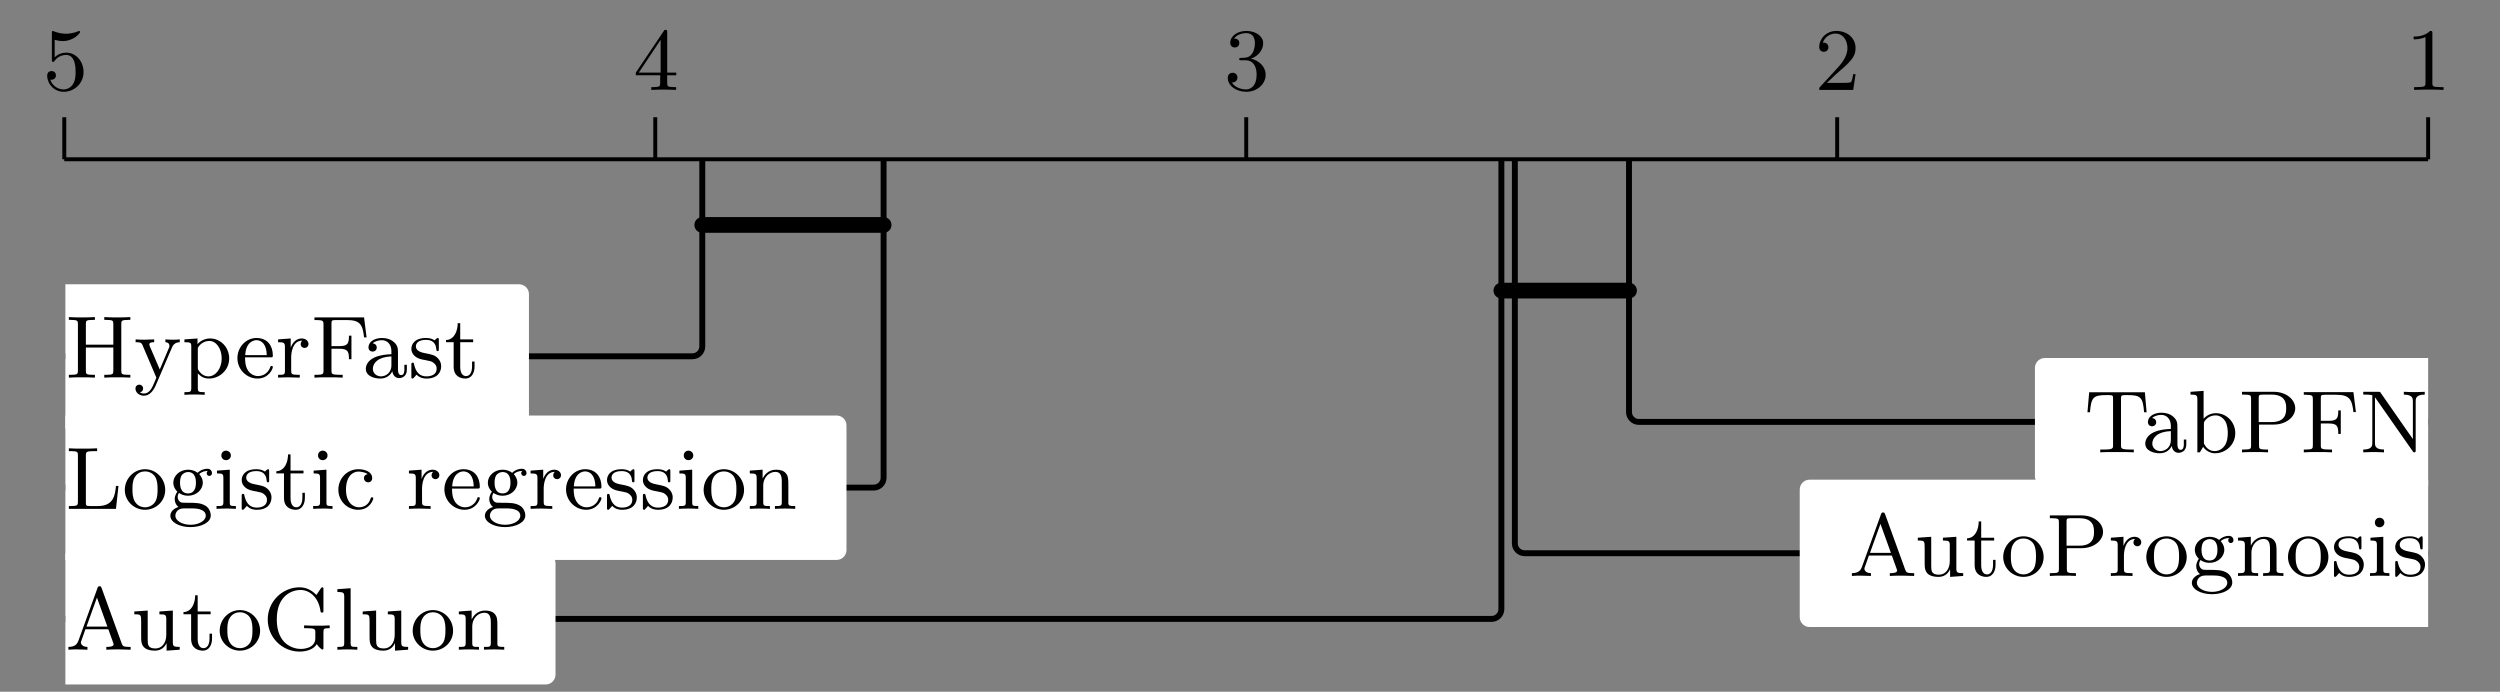 <?xml version="1.0" encoding="UTF-8"?>
<svg xmlns="http://www.w3.org/2000/svg" xmlns:xlink="http://www.w3.org/1999/xlink" width="250.348pt" height="69.268pt" viewBox="0 0 250.348 69.268" version="1.2">
<rect x="0" y="0" width="250.348" height="69.268" fill="#808080" stroke="none"/>
<defs>
<g>
<symbol overflow="visible" id="glyph0-0">
<path style="stroke:none;" d=""/>
</symbol>
<symbol overflow="visible" id="glyph0-1">
<path style="stroke:none;" d="M 2.703 -5.672 C 2.703 -5.891 2.688 -5.906 2.469 -5.906 C 1.922 -5.344 1.094 -5.344 0.828 -5.344 L 0.828 -5.062 C 1 -5.062 1.531 -5.062 2.016 -5.297 L 2.016 -0.703 C 2.016 -0.375 1.984 -0.281 1.156 -0.281 L 0.875 -0.281 L 0.875 0 C 1.203 -0.031 1.984 -0.031 2.359 -0.031 C 2.719 -0.031 3.516 -0.031 3.828 0 L 3.828 -0.281 L 3.547 -0.281 C 2.719 -0.281 2.703 -0.375 2.703 -0.703 Z M 2.703 -5.672 "/>
</symbol>
<symbol overflow="visible" id="glyph0-2">
<path style="stroke:none;" d="M 4.094 -1.578 L 3.859 -1.578 C 3.828 -1.453 3.766 -0.938 3.641 -0.797 C 3.594 -0.703 2.984 -0.703 2.797 -0.703 L 1.219 -0.703 L 2.109 -1.547 C 3.562 -2.797 4.094 -3.281 4.094 -4.188 C 4.094 -5.203 3.25 -5.906 2.172 -5.906 C 1.141 -5.906 0.453 -5.109 0.453 -4.297 C 0.453 -3.859 0.828 -3.812 0.922 -3.812 C 1.109 -3.812 1.375 -3.953 1.375 -4.266 C 1.375 -4.531 1.188 -4.734 0.922 -4.734 C 0.875 -4.734 0.844 -4.734 0.812 -4.719 C 1.016 -5.344 1.594 -5.641 2.062 -5.641 C 2.969 -5.641 3.281 -4.797 3.281 -4.188 C 3.281 -3.281 2.594 -2.531 2.172 -2.078 L 0.547 -0.312 C 0.453 -0.219 0.453 -0.203 0.453 0 L 3.859 0 Z M 4.094 -1.578 "/>
</symbol>
<symbol overflow="visible" id="glyph0-3">
<path style="stroke:none;" d="M 2.703 -3.125 C 3.531 -3.438 3.922 -4.078 3.922 -4.688 C 3.922 -5.375 3.172 -5.906 2.25 -5.906 C 1.328 -5.906 0.625 -5.391 0.625 -4.719 C 0.625 -4.422 0.828 -4.25 1.078 -4.25 C 1.344 -4.25 1.531 -4.438 1.531 -4.688 C 1.531 -5 1.312 -5.141 1.016 -5.141 C 1.25 -5.516 1.781 -5.688 2.219 -5.688 C 2.953 -5.688 3.094 -5.109 3.094 -4.688 C 3.094 -4.422 3.047 -4 2.828 -3.656 C 2.547 -3.25 2.234 -3.234 1.984 -3.219 C 1.75 -3.203 1.734 -3.203 1.672 -3.203 C 1.594 -3.188 1.516 -3.188 1.516 -3.094 C 1.516 -2.969 1.594 -2.969 1.734 -2.969 L 2.156 -2.969 C 2.922 -2.969 3.266 -2.359 3.266 -1.516 C 3.266 -0.375 2.656 -0.047 2.203 -0.047 C 2.047 -0.047 1.188 -0.094 0.781 -0.75 C 1.094 -0.703 1.344 -0.938 1.344 -1.234 C 1.344 -1.531 1.125 -1.719 0.875 -1.719 C 0.641 -1.719 0.375 -1.578 0.375 -1.203 C 0.375 -0.422 1.203 0.188 2.234 0.188 C 3.344 0.188 4.172 -0.609 4.172 -1.516 C 4.172 -2.281 3.562 -2.938 2.703 -3.125 Z M 2.703 -3.125 "/>
</symbol>
<symbol overflow="visible" id="glyph0-4">
<path style="stroke:none;" d="M 0.25 -1.734 L 0.25 -1.469 L 2.688 -1.469 L 2.688 -0.703 C 2.688 -0.375 2.656 -0.281 1.984 -0.281 L 1.797 -0.281 L 1.797 0 C 2.359 -0.031 2.969 -0.031 3.031 -0.031 C 3.078 -0.031 3.719 -0.031 4.281 0 L 4.281 -0.281 L 4.078 -0.281 C 3.422 -0.281 3.391 -0.375 3.391 -0.703 L 3.391 -1.469 L 4.297 -1.469 L 4.297 -1.734 L 3.391 -1.734 L 3.391 -5.766 C 3.391 -5.953 3.391 -6.016 3.219 -6.016 C 3.109 -6.016 3.109 -6 3.031 -5.875 Z M 0.547 -1.734 L 2.734 -5.016 L 2.734 -1.734 Z M 0.547 -1.734 "/>
</symbol>
<symbol overflow="visible" id="glyph0-5">
<path style="stroke:none;" d="M 0.922 -3.062 C 0.922 -2.906 0.922 -2.797 1.047 -2.797 C 1.125 -2.797 1.141 -2.844 1.203 -2.922 C 1.469 -3.297 1.891 -3.5 2.359 -3.5 C 3.297 -3.5 3.297 -2.141 3.297 -1.812 C 3.297 -1.547 3.297 -1 3.047 -0.594 C 2.812 -0.219 2.438 -0.047 2.094 -0.047 C 1.578 -0.047 0.969 -0.375 0.766 -1.031 C 0.766 -1.031 0.828 -1.016 0.891 -1.016 C 1.062 -1.016 1.328 -1.141 1.328 -1.453 C 1.328 -1.734 1.125 -1.891 0.891 -1.891 C 0.703 -1.891 0.453 -1.781 0.453 -1.422 C 0.453 -0.625 1.125 0.188 2.109 0.188 C 3.188 0.188 4.094 -0.672 4.094 -1.781 C 4.094 -2.844 3.344 -3.734 2.375 -3.734 C 1.938 -3.734 1.516 -3.578 1.203 -3.266 L 1.203 -5.016 C 1.469 -4.938 1.734 -4.891 2.016 -4.891 C 3.109 -4.891 3.75 -5.688 3.75 -5.797 C 3.75 -5.875 3.688 -5.906 3.641 -5.906 C 3.625 -5.906 3.609 -5.906 3.531 -5.859 C 3.109 -5.703 2.703 -5.625 2.328 -5.625 C 1.953 -5.625 1.547 -5.703 1.141 -5.859 C 1.062 -5.906 1.031 -5.906 1.031 -5.906 C 0.922 -5.906 0.922 -5.828 0.922 -5.672 Z M 0.922 -3.062 "/>
</symbol>
<symbol overflow="visible" id="glyph1-0">
<path style="stroke:none;" d=""/>
</symbol>
<symbol overflow="visible" id="glyph1-1">
<path style="stroke:none;" d="M 6.25 -4.016 L 6.078 -6.016 L 0.5 -6.016 L 0.328 -4.016 L 0.578 -4.016 C 0.703 -5.469 0.875 -5.734 2.203 -5.734 C 2.375 -5.734 2.641 -5.734 2.719 -5.719 C 2.891 -5.688 2.891 -5.594 2.891 -5.375 L 2.891 -0.703 C 2.891 -0.406 2.891 -0.281 1.969 -0.281 L 1.609 -0.281 L 1.609 0 C 1.938 -0.031 2.906 -0.031 3.297 -0.031 C 3.672 -0.031 4.656 -0.031 4.969 0 L 4.969 -0.281 L 4.625 -0.281 C 3.688 -0.281 3.688 -0.406 3.688 -0.703 L 3.688 -5.375 C 3.688 -5.594 3.703 -5.688 3.875 -5.719 C 3.969 -5.734 4.203 -5.734 4.359 -5.734 C 5.703 -5.734 5.875 -5.469 6 -4.016 Z M 6.25 -4.016 "/>
</symbol>
<symbol overflow="visible" id="glyph1-2">
<path style="stroke:none;" d="M 4.406 -0.797 L 4.406 -1.281 L 4.156 -1.281 L 4.156 -0.797 C 4.156 -0.703 4.156 -0.25 3.844 -0.25 C 3.516 -0.25 3.516 -0.688 3.516 -0.828 L 3.516 -2.375 C 3.516 -2.891 3.516 -3.188 3.125 -3.547 C 2.797 -3.844 2.375 -3.969 1.922 -3.969 C 1.188 -3.969 0.562 -3.609 0.562 -3.031 C 0.562 -2.766 0.75 -2.609 0.969 -2.609 C 1.219 -2.609 1.391 -2.781 1.391 -3.016 C 1.391 -3.406 0.984 -3.438 0.984 -3.438 C 1.219 -3.672 1.656 -3.75 1.906 -3.75 C 2.359 -3.75 2.859 -3.422 2.859 -2.641 L 2.859 -2.344 C 2.391 -2.328 1.719 -2.281 1.125 -2 C 0.484 -1.688 0.297 -1.219 0.297 -0.875 C 0.297 -0.141 1.156 0.094 1.75 0.094 C 2.484 0.094 2.828 -0.391 2.953 -0.641 C 2.984 -0.266 3.25 0.047 3.625 0.047 C 3.859 0.047 4.406 -0.078 4.406 -0.797 Z M 2.859 -1.25 C 2.859 -0.391 2.203 -0.125 1.812 -0.125 C 1.391 -0.125 1 -0.422 1 -0.875 C 1 -1.453 1.516 -2.078 2.859 -2.125 Z M 2.859 -1.25 "/>
</symbol>
<symbol overflow="visible" id="glyph1-3">
<path style="stroke:none;" d="M 4.75 -1.922 C 4.75 -3.031 3.875 -3.922 2.812 -3.922 C 2.203 -3.922 1.797 -3.609 1.578 -3.375 L 1.578 -6.156 L 0.266 -6.062 L 0.266 -5.781 C 0.875 -5.781 0.953 -5.719 0.953 -5.297 L 0.953 0 L 1.203 0 L 1.531 -0.547 C 1.797 -0.156 2.25 0.094 2.719 0.094 C 3.781 0.094 4.75 -0.75 4.75 -1.922 Z M 4 -1.922 C 4 -1.516 3.938 -1.031 3.703 -0.688 C 3.516 -0.406 3.156 -0.125 2.688 -0.125 C 2.281 -0.125 1.938 -0.344 1.734 -0.672 C 1.609 -0.859 1.609 -0.859 1.609 -1.031 L 1.609 -2.828 C 1.609 -3 1.609 -3.016 1.703 -3.156 C 2 -3.562 2.438 -3.703 2.781 -3.703 C 3.156 -3.703 3.516 -3.484 3.75 -3.109 C 3.969 -2.734 4 -2.203 4 -1.922 Z M 4 -1.922 "/>
</symbol>
<symbol overflow="visible" id="glyph1-4">
<path style="stroke:none;" d="M 5.688 -4.406 C 5.688 -5.297 4.781 -6.062 3.547 -6.062 L 0.359 -6.062 L 0.359 -5.781 L 0.562 -5.781 C 1.25 -5.781 1.266 -5.688 1.266 -5.359 L 1.266 -0.703 C 1.266 -0.375 1.25 -0.281 0.562 -0.281 L 0.359 -0.281 L 0.359 0 C 0.75 -0.031 1.25 -0.031 1.656 -0.031 C 2.062 -0.031 2.562 -0.031 2.969 0 L 2.969 -0.281 L 2.766 -0.281 C 2.078 -0.281 2.062 -0.375 2.062 -0.703 L 2.062 -2.781 L 3.547 -2.781 C 4.781 -2.781 5.688 -3.562 5.688 -4.406 Z M 4.781 -4.406 C 4.781 -4.016 4.781 -3.031 3.312 -3.031 L 2.031 -3.031 L 2.031 -5.422 C 2.031 -5.719 2.047 -5.781 2.469 -5.781 L 3.312 -5.781 C 4.781 -5.781 4.781 -4.812 4.781 -4.406 Z M 4.781 -4.406 "/>
</symbol>
<symbol overflow="visible" id="glyph1-5">
<path style="stroke:none;" d="M 5.562 -4.031 L 5.312 -6.031 L 0.344 -6.031 L 0.344 -5.766 L 0.547 -5.766 C 1.219 -5.766 1.25 -5.656 1.25 -5.328 L 1.25 -0.703 C 1.25 -0.375 1.219 -0.281 0.547 -0.281 L 0.344 -0.281 L 0.344 0 C 0.734 -0.031 1.281 -0.031 1.688 -0.031 C 2.047 -0.031 2.859 -0.031 3.172 0 L 3.172 -0.281 L 2.891 -0.281 C 2.078 -0.281 2.047 -0.375 2.047 -0.703 L 2.047 -2.891 L 2.844 -2.891 C 3.703 -2.891 3.797 -2.594 3.797 -1.844 L 4.047 -1.844 L 4.047 -4.203 L 3.797 -4.203 C 3.797 -3.438 3.703 -3.156 2.844 -3.156 L 2.047 -3.156 L 2.047 -5.391 C 2.047 -5.703 2.062 -5.766 2.469 -5.766 L 3.594 -5.766 C 4.953 -5.766 5.172 -5.266 5.312 -4.031 Z M 5.562 -4.031 "/>
</symbol>
<symbol overflow="visible" id="glyph1-6">
<path style="stroke:none;" d="M 6.5 -5.781 L 6.5 -6.062 C 6.016 -6.047 5.891 -6.031 5.453 -6.031 C 5.016 -6.031 4.906 -6.047 4.406 -6.062 L 4.406 -5.781 C 5.312 -5.781 5.312 -5.359 5.312 -5.125 L 5.312 -1.328 L 2.094 -5.953 C 2.031 -6.062 2 -6.062 1.828 -6.062 L 0.344 -6.062 L 0.344 -5.781 L 0.578 -5.781 C 1.016 -5.781 1.25 -5.719 1.25 -5.719 L 1.25 -0.938 C 1.25 -0.703 1.25 -0.281 0.344 -0.281 L 0.344 0 C 0.828 -0.016 0.953 -0.031 1.391 -0.031 C 1.812 -0.031 1.938 -0.016 2.422 0 L 2.422 -0.281 C 1.516 -0.281 1.516 -0.703 1.516 -0.938 L 1.516 -5.516 L 5.297 -0.109 C 5.359 0 5.406 0 5.453 0 C 5.594 0 5.594 -0.078 5.594 -0.234 L 5.594 -5.125 C 5.594 -5.359 5.594 -5.781 6.5 -5.781 Z M 6.5 -5.781 "/>
</symbol>
<symbol overflow="visible" id="glyph1-7">
<path style="stroke:none;" d="M 6.531 0 L 6.531 -0.281 L 6.375 -0.281 C 5.828 -0.281 5.734 -0.359 5.641 -0.609 L 3.625 -6.172 C 3.578 -6.281 3.562 -6.359 3.422 -6.359 C 3.281 -6.359 3.25 -6.297 3.203 -6.156 L 1.297 -0.891 C 1.188 -0.594 0.984 -0.281 0.297 -0.281 L 0.297 0 C 0.641 -0.031 0.875 -0.031 1.203 -0.031 L 2.203 0 L 2.203 -0.281 C 1.703 -0.281 1.547 -0.562 1.547 -0.734 C 1.547 -0.812 1.578 -0.859 1.594 -0.891 L 2 -2.047 L 4.297 -2.047 L 4.781 -0.703 C 4.812 -0.609 4.828 -0.578 4.828 -0.547 C 4.828 -0.281 4.328 -0.281 4.094 -0.281 L 4.094 0 C 4.5 -0.031 4.969 -0.031 5.375 -0.031 Z M 4.203 -2.312 L 2.109 -2.312 L 3.156 -5.219 Z M 4.203 -2.312 "/>
</symbol>
<symbol overflow="visible" id="glyph1-8">
<path style="stroke:none;" d="M 4.859 0 L 4.859 -0.281 C 4.25 -0.281 4.172 -0.344 4.172 -0.766 L 4.172 -3.922 L 2.828 -3.828 L 2.828 -3.547 C 3.438 -3.547 3.516 -3.484 3.516 -3.047 L 3.516 -1.484 C 3.516 -0.688 3.078 -0.125 2.438 -0.125 C 1.688 -0.125 1.656 -0.5 1.656 -0.984 L 1.656 -3.922 L 0.312 -3.828 L 0.312 -3.547 C 1 -3.547 1 -3.516 1 -2.734 L 1 -1.406 C 1 -0.828 1 -0.453 1.406 -0.141 C 1.656 0.031 2.031 0.094 2.375 0.094 C 2.844 0.094 3.281 -0.109 3.531 -0.641 L 3.547 -0.641 L 3.547 0.094 Z M 4.859 0 "/>
</symbol>
<symbol overflow="visible" id="glyph1-9">
<path style="stroke:none;" d="M 3.031 -1.094 L 3.031 -1.609 L 2.781 -1.609 L 2.781 -1.125 C 2.781 -0.469 2.516 -0.156 2.188 -0.156 C 1.594 -0.156 1.594 -0.938 1.594 -1.094 L 1.594 -3.547 L 2.891 -3.547 L 2.891 -3.828 L 1.594 -3.828 L 1.594 -5.453 L 1.344 -5.453 C 1.344 -4.719 1.031 -3.797 0.172 -3.766 L 0.172 -3.547 L 0.938 -3.547 L 0.938 -1.094 C 0.938 -0.109 1.656 0.094 2.125 0.094 C 2.719 0.094 3.031 -0.469 3.031 -1.094 Z M 3.031 -1.094 "/>
</symbol>
<symbol overflow="visible" id="glyph1-10">
<path style="stroke:none;" d="M 4.297 -1.891 C 4.297 -3.047 3.375 -3.969 2.281 -3.969 C 1.156 -3.969 0.25 -3.031 0.25 -1.891 C 0.25 -0.781 1.188 0.094 2.266 0.094 C 3.406 0.094 4.297 -0.797 4.297 -1.891 Z M 3.531 -1.969 C 3.531 -1.641 3.531 -1.125 3.312 -0.734 C 3.062 -0.328 2.656 -0.156 2.281 -0.156 C 1.844 -0.156 1.469 -0.375 1.266 -0.719 C 1.031 -1.094 1.016 -1.562 1.016 -1.969 C 1.016 -2.297 1.016 -2.797 1.25 -3.172 C 1.516 -3.625 1.953 -3.75 2.266 -3.75 C 2.781 -3.75 3.141 -3.469 3.312 -3.172 C 3.516 -2.797 3.531 -2.344 3.531 -1.969 Z M 3.531 -1.969 "/>
</symbol>
<symbol overflow="visible" id="glyph1-11">
<path style="stroke:none;" d="M 3.312 -3.375 C 3.312 -3.656 3.047 -3.922 2.641 -3.922 C 2.109 -3.922 1.734 -3.547 1.531 -3 L 1.531 -3.922 L 0.266 -3.828 L 0.266 -3.547 C 0.875 -3.547 0.953 -3.484 0.953 -3.047 L 0.953 -0.688 C 0.953 -0.281 0.859 -0.281 0.266 -0.281 L 0.266 0 C 0.734 -0.016 0.859 -0.031 1.297 -0.031 L 2.438 0 L 2.438 -0.281 L 2.25 -0.281 C 1.609 -0.281 1.578 -0.375 1.578 -0.703 L 1.578 -2.031 C 1.578 -2.391 1.672 -3.703 2.688 -3.703 L 2.688 -3.688 C 2.672 -3.688 2.531 -3.578 2.531 -3.359 C 2.531 -3.125 2.719 -2.969 2.922 -2.969 C 3.109 -2.969 3.312 -3.109 3.312 -3.375 Z M 3.312 -3.375 "/>
</symbol>
<symbol overflow="visible" id="glyph1-12">
<path style="stroke:none;" d="M 4.422 -3.578 C 4.422 -3.75 4.297 -4.016 3.953 -4.016 C 3.688 -4.016 3.297 -3.922 2.984 -3.609 C 2.75 -3.797 2.391 -3.922 2.031 -3.922 C 1.188 -3.922 0.547 -3.312 0.547 -2.625 C 0.547 -2.172 0.812 -1.844 0.953 -1.719 C 0.938 -1.688 0.688 -1.391 0.688 -0.969 C 0.688 -0.672 0.828 -0.359 1.062 -0.188 C 0.609 -0.047 0.25 0.281 0.25 0.688 C 0.25 1.328 1.141 1.828 2.266 1.828 C 3.359 1.828 4.297 1.359 4.297 0.672 C 4.297 0.312 4.125 -0.078 3.797 -0.297 C 3.297 -0.609 2.781 -0.609 1.938 -0.609 C 1.766 -0.609 1.484 -0.609 1.406 -0.625 C 1.156 -0.672 0.984 -0.922 0.984 -1.203 C 0.984 -1.344 1.031 -1.469 1.109 -1.594 C 1.328 -1.453 1.609 -1.312 2.016 -1.312 C 2.859 -1.312 3.5 -1.922 3.5 -2.625 C 3.5 -3.047 3.25 -3.359 3.141 -3.484 C 3.484 -3.797 3.906 -3.797 4.016 -3.797 C 3.969 -3.766 3.891 -3.734 3.891 -3.562 C 3.891 -3.469 3.953 -3.297 4.156 -3.297 C 4.281 -3.297 4.422 -3.391 4.422 -3.578 Z M 2.812 -2.625 C 2.812 -2.406 2.812 -1.547 2.016 -1.547 C 1.219 -1.547 1.219 -2.422 1.219 -2.625 C 1.219 -2.859 1.25 -3.156 1.391 -3.375 C 1.531 -3.547 1.766 -3.688 2.016 -3.688 C 2.812 -3.688 2.812 -2.828 2.812 -2.625 Z M 3.797 0.688 C 3.797 1.188 3.109 1.594 2.281 1.594 C 1.406 1.594 0.75 1.172 0.75 0.688 C 0.75 0.547 0.844 -0.047 1.609 -0.047 L 2.422 -0.047 C 2.703 -0.047 3.797 -0.031 3.797 0.688 Z M 3.797 0.688 "/>
</symbol>
<symbol overflow="visible" id="glyph1-13">
<path style="stroke:none;" d="M 4.859 0 L 4.859 -0.281 C 4.406 -0.281 4.188 -0.281 4.172 -0.547 L 4.172 -2.25 C 4.172 -2.984 4.172 -3.25 3.922 -3.562 C 3.719 -3.812 3.375 -3.922 2.938 -3.922 C 2.109 -3.922 1.734 -3.312 1.609 -3.062 L 1.594 -3.062 L 1.594 -3.922 L 0.312 -3.828 L 0.312 -3.547 C 0.922 -3.547 1 -3.484 1 -3.047 L 1 -0.688 C 1 -0.281 0.891 -0.281 0.312 -0.281 L 0.312 0 C 0.734 -0.016 0.891 -0.031 1.328 -0.031 C 1.75 -0.031 1.859 -0.016 2.328 0 L 2.328 -0.281 C 1.75 -0.281 1.656 -0.281 1.656 -0.688 L 1.656 -2.297 C 1.656 -3.234 2.312 -3.703 2.875 -3.703 C 3.406 -3.703 3.516 -3.266 3.516 -2.734 L 3.516 -0.688 C 3.516 -0.281 3.422 -0.281 2.828 -0.281 L 2.828 0 C 3.25 -0.016 3.422 -0.031 3.844 -0.031 C 4.266 -0.031 4.391 -0.016 4.859 0 Z M 4.859 0 "/>
</symbol>
<symbol overflow="visible" id="glyph1-14">
<path style="stroke:none;" d="M 3.281 -1.141 C 3.281 -1.531 3.109 -1.781 2.906 -1.984 C 2.609 -2.266 2.297 -2.328 1.641 -2.453 C 1.406 -2.5 0.75 -2.625 0.75 -3.125 C 0.75 -3.406 0.953 -3.781 1.766 -3.781 C 2.719 -3.781 2.781 -3.047 2.797 -2.828 C 2.812 -2.719 2.812 -2.656 2.922 -2.656 C 3.047 -2.656 3.047 -2.719 3.047 -2.891 L 3.047 -3.75 C 3.047 -3.891 3.047 -3.969 2.953 -3.969 C 2.906 -3.969 2.891 -3.969 2.766 -3.875 C 2.75 -3.859 2.672 -3.766 2.625 -3.734 C 2.344 -3.922 2.062 -3.969 1.766 -3.969 C 0.594 -3.969 0.297 -3.328 0.297 -2.875 C 0.297 -2.594 0.422 -2.359 0.625 -2.172 C 0.938 -1.891 1.266 -1.828 1.719 -1.75 C 2.172 -1.656 2.328 -1.641 2.516 -1.484 C 2.609 -1.406 2.828 -1.25 2.828 -0.906 C 2.828 -0.125 1.938 -0.125 1.812 -0.125 C 0.906 -0.125 0.672 -0.875 0.562 -1.359 C 0.547 -1.453 0.531 -1.5 0.422 -1.5 C 0.297 -1.5 0.297 -1.422 0.297 -1.266 L 0.297 -0.141 C 0.297 0.016 0.297 0.094 0.406 0.094 C 0.469 0.094 0.469 0.094 0.625 -0.078 C 0.672 -0.141 0.766 -0.25 0.812 -0.297 C 1.188 0.078 1.594 0.094 1.812 0.094 C 2.906 0.094 3.281 -0.547 3.281 -1.141 Z M 3.281 -1.141 "/>
</symbol>
<symbol overflow="visible" id="glyph1-15">
<path style="stroke:none;" d="M 2.25 0 L 2.25 -0.281 C 1.672 -0.281 1.641 -0.312 1.641 -0.672 L 1.641 -3.922 L 0.359 -3.828 L 0.359 -3.547 C 0.922 -3.547 1 -3.5 1 -3.062 L 1 -0.688 C 1 -0.281 0.906 -0.281 0.312 -0.281 L 0.312 0 C 0.719 -0.016 0.906 -0.031 1.297 -0.031 C 1.438 -0.031 1.812 -0.031 2.25 0 Z M 1.75 -5.344 C 1.75 -5.625 1.531 -5.828 1.266 -5.828 C 1 -5.828 0.797 -5.625 0.797 -5.344 C 0.797 -5.078 1 -4.875 1.266 -4.875 C 1.531 -4.875 1.75 -5.078 1.75 -5.344 Z M 1.75 -5.344 "/>
</symbol>
<symbol overflow="visible" id="glyph1-16">
<path style="stroke:none;" d="M 6.703 -2.156 L 6.703 -2.438 C 6.125 -2.406 6.031 -2.406 5.562 -2.406 C 5.203 -2.406 4.453 -2.406 4.141 -2.438 L 4.141 -2.156 L 4.422 -2.156 C 5.25 -2.156 5.266 -2.047 5.266 -1.719 L 5.266 -1.156 C 5.266 -0.078 3.922 -0.078 3.812 -0.078 C 3.078 -0.078 1.406 -0.516 1.406 -3.031 C 1.406 -5.516 3.031 -5.984 3.766 -5.984 C 4.641 -5.984 5.578 -5.312 5.781 -3.875 C 5.797 -3.766 5.812 -3.719 5.922 -3.719 C 6.078 -3.719 6.078 -3.766 6.078 -3.953 L 6.078 -6.031 C 6.078 -6.172 6.078 -6.25 5.969 -6.25 C 5.906 -6.25 5.875 -6.234 5.828 -6.156 L 5.375 -5.484 C 5.078 -5.766 4.578 -6.25 3.688 -6.25 C 1.969 -6.25 0.5 -4.828 0.5 -3.031 C 0.5 -1.219 1.953 0.188 3.688 0.188 C 4.531 0.188 5.172 -0.125 5.406 -0.562 C 5.562 -0.312 5.891 -0.016 5.969 -0.016 C 6.078 -0.016 6.078 -0.094 6.078 -0.234 L 6.078 -1.75 C 6.078 -2.109 6.109 -2.156 6.703 -2.156 Z M 6.703 -2.156 "/>
</symbol>
<symbol overflow="visible" id="glyph1-17">
<path style="stroke:none;" d="M 2.312 0 L 2.312 -0.281 C 1.734 -0.281 1.641 -0.281 1.641 -0.688 L 1.641 -6.156 L 0.312 -6.062 L 0.312 -5.781 C 0.922 -5.781 1 -5.719 1 -5.297 L 1 -0.688 C 1 -0.281 0.906 -0.281 0.312 -0.281 L 0.312 0 C 0.734 -0.016 0.906 -0.031 1.312 -0.031 C 1.734 -0.031 1.875 -0.016 2.312 0 Z M 2.312 0 "/>
</symbol>
<symbol overflow="visible" id="glyph1-18">
<path style="stroke:none;" d="M 5.312 -2.297 L 5.062 -2.297 C 4.969 -1.391 4.844 -0.281 3.25 -0.281 L 2.469 -0.281 C 2.062 -0.281 2.047 -0.344 2.047 -0.641 L 2.047 -5.344 C 2.047 -5.688 2.078 -5.781 2.891 -5.781 L 3.172 -5.781 L 3.172 -6.062 C 2.859 -6.031 2.047 -6.031 1.688 -6.031 C 1.281 -6.031 0.734 -6.031 0.344 -6.062 L 0.344 -5.781 L 0.547 -5.781 C 1.219 -5.781 1.25 -5.688 1.25 -5.359 L 1.25 -0.703 C 1.25 -0.375 1.219 -0.281 0.547 -0.281 L 0.344 -0.281 L 0.344 0 L 5.062 0 Z M 5.312 -2.297 "/>
</symbol>
<symbol overflow="visible" id="glyph1-19">
<path style="stroke:none;" d="M 3.797 -1.062 C 3.797 -1.156 3.688 -1.156 3.672 -1.156 C 3.562 -1.156 3.562 -1.141 3.516 -1 C 3.312 -0.375 2.812 -0.156 2.359 -0.156 C 1.797 -0.156 1.062 -0.609 1.062 -1.922 C 1.062 -3.312 1.781 -3.734 2.312 -3.734 C 2.422 -3.734 2.906 -3.703 3.234 -3.484 C 3.047 -3.453 2.859 -3.328 2.859 -3.078 C 2.859 -2.844 3.047 -2.656 3.281 -2.656 C 3.5 -2.656 3.688 -2.812 3.688 -3.094 C 3.688 -3.641 3.078 -3.969 2.297 -3.969 C 1.156 -3.969 0.297 -3.031 0.297 -1.922 C 0.297 -0.766 1.219 0.094 2.266 0.094 C 3.5 0.094 3.797 -0.969 3.797 -1.062 Z M 3.797 -1.062 "/>
</symbol>
<symbol overflow="visible" id="glyph1-20">
<path style="stroke:none;" d="M 3.797 -1.062 C 3.797 -1.125 3.75 -1.172 3.672 -1.172 C 3.578 -1.172 3.547 -1.109 3.547 -1.078 C 3.234 -0.172 2.453 -0.156 2.312 -0.156 C 1.891 -0.156 1.531 -0.391 1.328 -0.688 C 1.031 -1.125 1.016 -1.656 1.016 -2.031 L 3.547 -2.031 C 3.75 -2.031 3.797 -2.031 3.797 -2.219 C 3.797 -3.141 3.297 -3.969 2.156 -3.969 C 1.094 -3.969 0.25 -3.047 0.25 -1.953 C 0.25 -0.797 1.188 0.094 2.266 0.094 C 3.359 0.094 3.797 -0.859 3.797 -1.062 Z M 3.188 -2.25 L 1.031 -2.25 C 1.109 -3.609 1.906 -3.75 2.156 -3.75 C 2.641 -3.75 3.172 -3.375 3.188 -2.25 Z M 3.188 -2.25 "/>
</symbol>
<symbol overflow="visible" id="glyph1-21">
<path style="stroke:none;" d="M 6.5 0 L 6.5 -0.281 L 6.297 -0.281 C 5.609 -0.281 5.594 -0.375 5.594 -0.703 L 5.594 -5.359 C 5.594 -5.688 5.609 -5.781 6.297 -5.781 L 6.5 -5.781 L 6.5 -6.062 C 6.094 -6.031 5.594 -6.031 5.188 -6.031 C 4.781 -6.031 4.281 -6.031 3.891 -6.062 L 3.891 -5.781 L 4.094 -5.781 C 4.781 -5.781 4.797 -5.688 4.797 -5.359 L 4.797 -3.297 L 2.047 -3.297 L 2.047 -5.359 C 2.047 -5.688 2.062 -5.781 2.75 -5.781 L 2.953 -5.781 L 2.953 -6.062 C 2.547 -6.031 2.047 -6.031 1.641 -6.031 C 1.234 -6.031 0.734 -6.031 0.344 -6.062 L 0.344 -5.781 L 0.547 -5.781 C 1.219 -5.781 1.25 -5.688 1.25 -5.359 L 1.25 -0.703 C 1.25 -0.375 1.219 -0.281 0.547 -0.281 L 0.344 -0.281 L 0.344 0 C 0.734 -0.031 1.234 -0.031 1.641 -0.031 C 2.047 -0.031 2.547 -0.031 2.953 0 L 2.953 -0.281 L 2.75 -0.281 C 2.062 -0.281 2.047 -0.375 2.047 -0.703 L 2.047 -3.016 L 4.797 -3.016 L 4.797 -0.703 C 4.797 -0.375 4.781 -0.281 4.094 -0.281 L 3.891 -0.281 L 3.891 0 C 4.281 -0.031 4.781 -0.031 5.188 -0.031 C 5.594 -0.031 6.094 -0.031 6.5 0 Z M 6.5 0 "/>
</symbol>
<symbol overflow="visible" id="glyph1-22">
<path style="stroke:none;" d="M 4.609 -3.547 L 4.609 -3.828 C 4.328 -3.797 4.062 -3.797 3.938 -3.797 C 3.688 -3.797 3.422 -3.812 3.172 -3.828 L 3.172 -3.547 C 3.578 -3.531 3.578 -3.219 3.578 -3.172 C 3.578 -3.078 3.547 -2.984 3.5 -2.922 L 2.609 -0.812 L 1.609 -3.141 C 1.562 -3.25 1.562 -3.312 1.562 -3.312 C 1.562 -3.547 1.859 -3.547 2.047 -3.547 L 2.047 -3.828 L 1.062 -3.797 C 1.031 -3.797 0.531 -3.797 0.188 -3.828 L 0.188 -3.547 C 0.578 -3.547 0.75 -3.531 0.859 -3.297 L 2.266 0 L 2.047 0.531 C 1.844 1 1.594 1.594 1.016 1.594 C 0.797 1.594 0.641 1.484 0.609 1.469 C 0.688 1.453 0.938 1.391 0.938 1.078 C 0.938 0.859 0.766 0.703 0.562 0.703 C 0.344 0.703 0.172 0.859 0.172 1.094 C 0.172 1.484 0.547 1.812 1.016 1.812 C 1.594 1.812 1.969 1.297 2.188 0.812 L 3.797 -2.938 C 3.891 -3.172 4.047 -3.531 4.609 -3.547 Z M 4.609 -3.547 "/>
</symbol>
<symbol overflow="visible" id="glyph1-23">
<path style="stroke:none;" d="M 4.75 -1.922 C 4.75 -3.031 3.891 -3.922 2.844 -3.922 C 2.359 -3.922 1.922 -3.734 1.578 -3.359 L 1.578 -3.922 L 0.266 -3.828 L 0.266 -3.547 C 0.891 -3.547 0.953 -3.5 0.953 -3.109 L 0.953 1.031 C 0.953 1.453 0.859 1.453 0.266 1.453 L 0.266 1.719 C 0.688 1.703 0.859 1.688 1.281 1.688 C 1.703 1.688 1.812 1.703 2.297 1.719 L 2.297 1.453 C 1.703 1.453 1.609 1.453 1.609 1.031 L 1.609 -0.422 C 1.844 -0.188 2.141 0.094 2.719 0.094 C 3.781 0.094 4.75 -0.75 4.75 -1.922 Z M 4 -1.922 C 4 -0.906 3.391 -0.125 2.672 -0.125 C 2.266 -0.125 1.938 -0.359 1.719 -0.672 C 1.609 -0.844 1.609 -0.859 1.609 -1.031 L 1.609 -2.984 C 1.906 -3.5 2.391 -3.672 2.766 -3.672 C 3.469 -3.672 4 -2.875 4 -1.922 Z M 4 -1.922 "/>
</symbol>
</g>
<clipPath id="clip1">
  <path d="M 154 15.977 L 243.152 15.977 L 243.152 51 L 154 51 Z M 154 15.977 "/>
</clipPath>
<clipPath id="clip2">
  <path d="M 203 35 L 243.152 35 L 243.152 49 L 203 49 Z M 203 35 "/>
</clipPath>
<clipPath id="clip3">
  <path d="M 143 15.977 L 243.152 15.977 L 243.152 64 L 143 64 Z M 143 15.977 "/>
</clipPath>
<clipPath id="clip4">
  <path d="M 180 48 L 243.152 48 L 243.152 63 L 180 63 Z M 180 48 "/>
</clipPath>
<clipPath id="clip5">
  <path d="M 6.547 15.977 L 159 15.977 L 159 68.543 L 6.547 68.543 Z M 6.547 15.977 "/>
</clipPath>
<clipPath id="clip6">
  <path d="M 6.547 55 L 56 55 L 56 68.543 L 6.547 68.543 Z M 6.547 55 "/>
</clipPath>
<clipPath id="clip7">
  <path d="M 6.547 58 L 14 58 L 14 66 L 6.547 66 Z M 6.547 58 "/>
</clipPath>
<clipPath id="clip8">
  <path d="M 6.547 15.977 L 97 15.977 L 97 58 L 6.547 58 Z M 6.547 15.977 "/>
</clipPath>
<clipPath id="clip9">
  <path d="M 6.547 41 L 85 41 L 85 57 L 6.547 57 Z M 6.547 41 "/>
</clipPath>
<clipPath id="clip10">
  <path d="M 6.547 44 L 38 44 L 38 53 L 6.547 53 Z M 6.547 44 "/>
</clipPath>
<clipPath id="clip11">
  <path d="M 6.547 15.977 L 79 15.977 L 79 45 L 6.547 45 Z M 6.547 15.977 "/>
</clipPath>
<clipPath id="clip12">
  <path d="M 6.547 28 L 53 28 L 53 43 L 6.547 43 Z M 6.547 28 "/>
</clipPath>
<clipPath id="clip13">
  <path d="M 6.547 31 L 23 31 L 23 40 L 6.547 40 Z M 6.547 31 "/>
</clipPath>
</defs>
<g id="surface1">
<path style="fill:none;stroke-width:0.399;stroke-linecap:butt;stroke-linejoin:miter;stroke:rgb(0%,0%,0%);stroke-opacity:1;stroke-miterlimit:10;" d="M 0.001 59.777 L 0.001 64.028 M -59.776 59.777 L -59.776 64.028 M -119.55 59.777 L -119.55 64.028 M -179.327 59.777 L -179.327 64.028 M -239.105 59.777 L -239.105 64.028 " transform="matrix(0.99,0,0,-0.99,243.151,75.128)"/>
<path style="fill:none;stroke-width:0.399;stroke-linecap:butt;stroke-linejoin:miter;stroke:rgb(0%,0%,0%);stroke-opacity:1;stroke-miterlimit:10;" d="M 0.001 59.777 L -239.105 59.777 " transform="matrix(0.99,0,0,-0.99,243.151,75.128)"/>
<g style="fill:rgb(0%,0%,0%);fill-opacity:1;">
  <use xlink:href="#glyph0-1" x="240.871" y="9.004"/>
</g>
<g style="fill:rgb(0%,0%,0%);fill-opacity:1;">
  <use xlink:href="#glyph0-2" x="181.721" y="9.004"/>
</g>
<g style="fill:rgb(0%,0%,0%);fill-opacity:1;">
  <use xlink:href="#glyph0-3" x="122.572" y="9.004"/>
</g>
<g style="fill:rgb(0%,0%,0%);fill-opacity:1;">
  <use xlink:href="#glyph0-4" x="63.422" y="9.004"/>
</g>
<g style="fill:rgb(0%,0%,0%);fill-opacity:1;">
  <use xlink:href="#glyph0-5" x="4.273" y="9.004"/>
</g>
<g clip-path="url(#clip1)" clip-rule="nonzero">
<path style="fill:none;stroke-width:0.598;stroke-linecap:butt;stroke-linejoin:miter;stroke:rgb(0%,0%,0%);stroke-opacity:1;stroke-miterlimit:10;" d="M -80.832 59.777 L -80.832 34.205 C -80.832 33.656 -80.386 33.21 -79.838 33.21 L 0.001 33.21 " transform="matrix(0.99,0,0,-0.99,243.151,75.128)"/>
</g>
<g clip-path="url(#clip2)" clip-rule="nonzero">
<path style=" stroke:none;fill-rule:nonzero;fill:rgb(100%,100%,100%);fill-opacity:1;" d="M 247.094 35.852 L 204.766 35.852 C 204.219 35.852 203.777 36.293 203.777 36.84 L 203.777 47.695 C 203.777 48.238 204.219 48.68 204.766 48.68 L 247.094 48.68 C 247.641 48.68 248.082 48.238 248.082 47.695 L 248.082 36.84 C 248.082 36.293 247.641 35.852 247.094 35.852 Z M 247.094 35.852 "/>
</g>
<g style="fill:rgb(0%,0%,0%);fill-opacity:1;">
  <use xlink:href="#glyph1-1" x="208.708" y="45.297"/>
</g>
<g style="fill:rgb(0%,0%,0%);fill-opacity:1;">
  <use xlink:href="#glyph1-2" x="214.529" y="45.297"/>
  <use xlink:href="#glyph1-3" x="219.089" y="45.297"/>
  <use xlink:href="#glyph1-4" x="224.155" y="45.297"/>
  <use xlink:href="#glyph1-5" x="230.357" y="45.297"/>
  <use xlink:href="#glyph1-6" x="236.311" y="45.297"/>
</g>
<g clip-path="url(#clip3)" clip-rule="nonzero">
<path style="fill:none;stroke-width:0.598;stroke-linecap:butt;stroke-linejoin:miter;stroke:rgb(0%,0%,0%);stroke-opacity:1;stroke-miterlimit:10;" d="M -92.379 59.777 L -92.379 20.921 C -92.379 20.372 -91.933 19.926 -91.384 19.926 L 0.001 19.926 " transform="matrix(0.99,0,0,-0.99,243.151,75.128)"/>
</g>
<g clip-path="url(#clip4)" clip-rule="nonzero">
<path style=" stroke:none;fill-rule:nonzero;fill:rgb(100%,100%,100%);fill-opacity:1;" d="M 247.094 48.035 L 181.207 48.035 C 180.664 48.035 180.223 48.477 180.223 49.02 L 180.223 61.801 C 180.223 62.348 180.664 62.789 181.207 62.789 L 247.094 62.789 C 247.641 62.789 248.082 62.348 248.082 61.801 L 248.082 49.02 C 248.082 48.477 247.641 48.035 247.094 48.035 Z M 247.094 48.035 "/>
</g>
<g style="fill:rgb(0%,0%,0%);fill-opacity:1;">
  <use xlink:href="#glyph1-7" x="185.151" y="57.675"/>
</g>
<g style="fill:rgb(0%,0%,0%);fill-opacity:1;">
  <use xlink:href="#glyph1-8" x="191.735" y="57.675"/>
  <use xlink:href="#glyph1-9" x="196.801" y="57.675"/>
  <use xlink:href="#glyph1-10" x="200.35" y="57.675"/>
  <use xlink:href="#glyph1-4" x="204.911" y="57.675"/>
  <use xlink:href="#glyph1-11" x="211.112" y="57.675"/>
  <use xlink:href="#glyph1-10" x="214.679" y="57.675"/>
  <use xlink:href="#glyph1-12" x="219.24" y="57.675"/>
  <use xlink:href="#glyph1-13" x="223.8" y="57.675"/>
  <use xlink:href="#glyph1-10" x="228.867" y="57.675"/>
  <use xlink:href="#glyph1-14" x="233.427" y="57.675"/>
  <use xlink:href="#glyph1-15" x="237.021" y="57.675"/>
  <use xlink:href="#glyph1-14" x="239.558" y="57.675"/>
</g>
<g clip-path="url(#clip5)" clip-rule="nonzero">
<path style="fill:none;stroke-width:0.598;stroke-linecap:butt;stroke-linejoin:miter;stroke:rgb(0%,0%,0%);stroke-opacity:1;stroke-miterlimit:10;" d="M -93.741 59.777 L -93.741 14.281 C -93.741 13.729 -94.187 13.283 -94.736 13.283 L -239.105 13.283 " transform="matrix(0.99,0,0,-0.99,243.151,75.128)"/>
</g>
<g clip-path="url(#clip6)" clip-rule="nonzero">
<path style=" stroke:none;fill-rule:nonzero;fill:rgb(100%,100%,100%);fill-opacity:1;" d="M 54.645 55.422 L 2.605 55.422 C 2.062 55.422 1.621 55.863 1.621 56.41 L 1.621 67.559 C 1.621 68.102 2.062 68.543 2.605 68.543 L 54.645 68.543 C 55.188 68.543 55.629 68.102 55.629 67.559 L 55.629 56.41 C 55.629 55.863 55.188 55.422 54.645 55.422 Z M 54.645 55.422 "/>
</g>
<g clip-path="url(#clip7)" clip-rule="nonzero">
<g style="fill:rgb(0%,0%,0%);fill-opacity:1;">
  <use xlink:href="#glyph1-7" x="6.552" y="65.062"/>
</g>
</g>
<g style="fill:rgb(0%,0%,0%);fill-opacity:1;">
  <use xlink:href="#glyph1-8" x="13.135" y="65.062"/>
  <use xlink:href="#glyph1-9" x="18.201" y="65.062"/>
  <use xlink:href="#glyph1-10" x="21.75" y="65.062"/>
  <use xlink:href="#glyph1-16" x="26.311" y="65.062"/>
  <use xlink:href="#glyph1-17" x="33.471" y="65.062"/>
  <use xlink:href="#glyph1-8" x="36.009" y="65.062"/>
  <use xlink:href="#glyph1-10" x="41.075" y="65.062"/>
  <use xlink:href="#glyph1-13" x="45.635" y="65.062"/>
</g>
<g clip-path="url(#clip8)" clip-rule="nonzero">
<path style="fill:none;stroke-width:0.598;stroke-linecap:butt;stroke-linejoin:miter;stroke:rgb(0%,0%,0%);stroke-opacity:1;stroke-miterlimit:10;" d="M -156.23 59.777 L -156.23 27.565 C -156.23 27.012 -156.676 26.566 -157.229 26.566 L -239.105 26.566 " transform="matrix(0.99,0,0,-0.99,243.151,75.128)"/>
</g>
<g clip-path="url(#clip9)" clip-rule="nonzero">
<path style=" stroke:none;fill-rule:nonzero;fill:rgb(100%,100%,100%);fill-opacity:1;" d="M 83.781 41.609 L 2.605 41.609 C 2.062 41.609 1.621 42.051 1.621 42.594 L 1.621 55.082 C 1.621 55.629 2.062 56.07 2.605 56.07 L 83.781 56.07 C 84.324 56.07 84.766 55.629 84.766 55.082 L 84.766 42.594 C 84.766 42.051 84.324 41.609 83.781 41.609 Z M 83.781 41.609 "/>
</g>
<g clip-path="url(#clip10)" clip-rule="nonzero">
<g style="fill:rgb(0%,0%,0%);fill-opacity:1;">
  <use xlink:href="#glyph1-18" x="6.552" y="50.956"/>
  <use xlink:href="#glyph1-10" x="12.248" y="50.956"/>
  <use xlink:href="#glyph1-12" x="16.808" y="50.956"/>
  <use xlink:href="#glyph1-15" x="21.369" y="50.956"/>
  <use xlink:href="#glyph1-14" x="23.906" y="50.956"/>
  <use xlink:href="#glyph1-9" x="27.5" y="50.956"/>
  <use xlink:href="#glyph1-15" x="31.049" y="50.956"/>
  <use xlink:href="#glyph1-19" x="33.586" y="50.956"/>
</g>
</g>
<g style="fill:rgb(0%,0%,0%);fill-opacity:1;">
  <use xlink:href="#glyph1-11" x="40.685" y="50.956"/>
  <use xlink:href="#glyph1-20" x="44.251" y="50.956"/>
  <use xlink:href="#glyph1-12" x="48.306" y="50.956"/>
  <use xlink:href="#glyph1-11" x="52.867" y="50.956"/>
  <use xlink:href="#glyph1-20" x="56.433" y="50.956"/>
  <use xlink:href="#glyph1-14" x="60.488" y="50.956"/>
  <use xlink:href="#glyph1-14" x="64.082" y="50.956"/>
  <use xlink:href="#glyph1-15" x="67.675" y="50.956"/>
  <use xlink:href="#glyph1-10" x="70.213" y="50.956"/>
  <use xlink:href="#glyph1-13" x="74.773" y="50.956"/>
</g>
<g clip-path="url(#clip11)" clip-rule="nonzero">
<path style="fill:none;stroke-width:0.598;stroke-linecap:butt;stroke-linejoin:miter;stroke:rgb(0%,0%,0%);stroke-opacity:1;stroke-miterlimit:10;" d="M -174.571 59.777 L -174.571 40.848 C -174.571 40.296 -175.017 39.849 -175.569 39.849 L -239.105 39.849 " transform="matrix(0.99,0,0,-0.99,243.151,75.128)"/>
</g>
<g clip-path="url(#clip12)" clip-rule="nonzero">
<path style=" stroke:none;fill-rule:nonzero;fill:rgb(100%,100%,100%);fill-opacity:1;" d="M 51.98 28.469 L 2.605 28.469 C 2.062 28.469 1.621 28.91 1.621 29.453 L 1.621 41.934 C 1.621 42.477 2.062 42.918 2.605 42.918 L 51.98 42.918 C 52.527 42.918 52.969 42.477 52.969 41.934 L 52.969 29.453 C 52.969 28.91 52.527 28.469 51.98 28.469 Z M 51.98 28.469 "/>
</g>
<g clip-path="url(#clip13)" clip-rule="nonzero">
<g style="fill:rgb(0%,0%,0%);fill-opacity:1;">
  <use xlink:href="#glyph1-21" x="6.552" y="37.815"/>
  <use xlink:href="#glyph1-22" x="13.392" y="37.815"/>
  <use xlink:href="#glyph1-23" x="18.201" y="37.815"/>
</g>
</g>
<g style="fill:rgb(0%,0%,0%);fill-opacity:1;">
  <use xlink:href="#glyph1-20" x="23.525" y="37.815"/>
  <use xlink:href="#glyph1-11" x="27.58" y="37.815"/>
  <use xlink:href="#glyph1-5" x="31.146" y="37.815"/>
</g>
<g style="fill:rgb(0%,0%,0%);fill-opacity:1;">
  <use xlink:href="#glyph1-2" x="36.337" y="37.815"/>
  <use xlink:href="#glyph1-14" x="40.897" y="37.815"/>
  <use xlink:href="#glyph1-9" x="44.491" y="37.815"/>
</g>
<path style="fill:none;stroke-width:1.594;stroke-linecap:round;stroke-linejoin:miter;stroke:rgb(0%,0%,0%);stroke-opacity:1;stroke-miterlimit:10;" d="M -156.23 53.133 L -174.571 53.133 " transform="matrix(0.99,0,0,-0.99,243.151,75.128)"/>
<path style="fill:none;stroke-width:1.594;stroke-linecap:round;stroke-linejoin:miter;stroke:rgb(0%,0%,0%);stroke-opacity:1;stroke-miterlimit:10;" d="M -80.832 46.493 L -93.741 46.493 " transform="matrix(0.99,0,0,-0.99,243.151,75.128)"/>
</g>
</svg>
